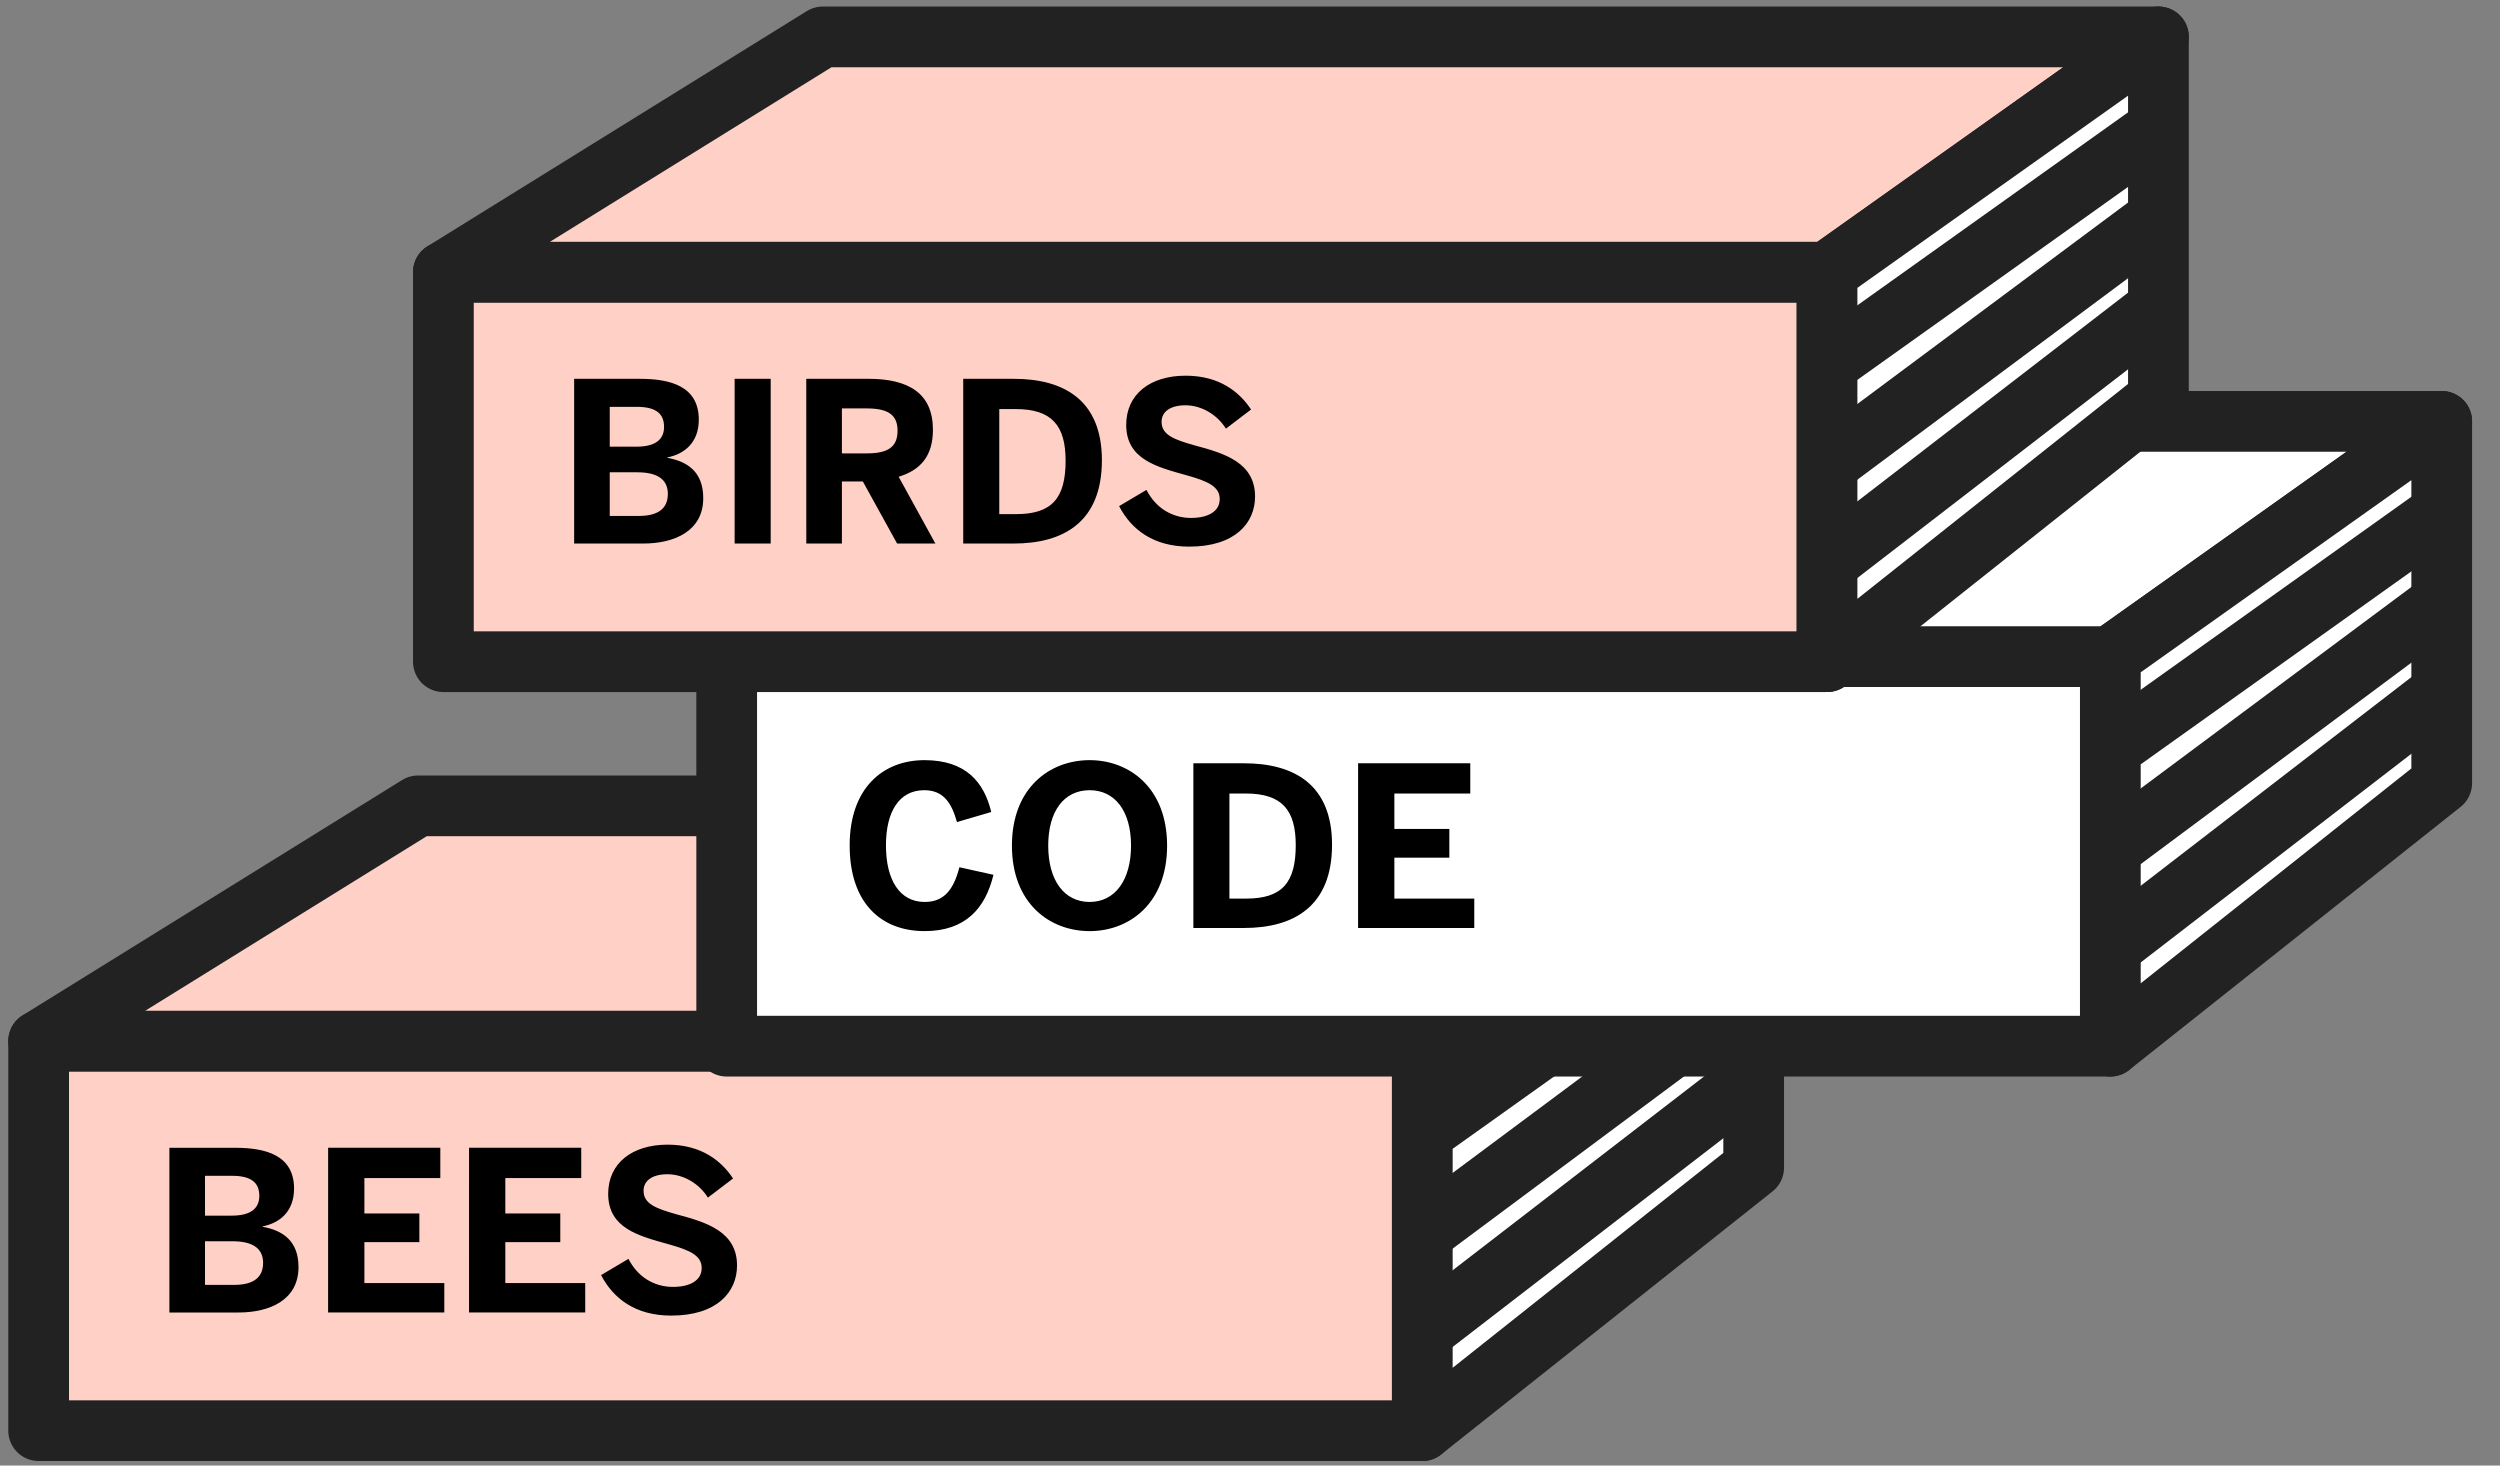 <svg height="51" viewBox="0 0 87 51" width="87" xmlns="http://www.w3.org/2000/svg"><rect x="0" y="0" width="87" height="51" fill="#808080" stroke="none"/><g fill="none" fill-rule="evenodd"><g transform="translate(.993 26.988)"><path d="m.352 22.799h48.151v-13.556h-48.151z" fill="#ffd1c6" fill-rule="nonzero"/><path d="m.352 22.799h48.151v-13.556h-48.151z" stroke="#222" stroke-linejoin="round" stroke-width="2.113"/><path d="m.352 9.243 13.204-8.187h46.479l-11.532 8.187z" fill="#ffd1c6" fill-rule="nonzero"/><path d="m.352 9.243 13.204-8.187h46.479l-11.532 8.187z" stroke="#222" stroke-linejoin="round" stroke-width="2.113"/><path d="m48.504 22.799 11.532-9.155v-12.588l-11.532 8.187z" fill="#fff" fill-rule="nonzero"/><g stroke="#222" stroke-linejoin="round" stroke-width="2.113" transform="translate(47.887 .616)"><path d="m.616 22.183 11.532-9.155v-12.588l-11.532 8.187z"/><path d="m1.056 11.517 11.092-7.908"/><path d="m.616 15.317 11.532-8.583"/><path d="m.616 18.75 11.532-8.891"/></g><path d="m4.902 18.687h2.409c1.069 0 2.084-.426 2.084-1.58 0-.914-.55-1.278-1.247-1.402v-.015c.581-.116 1.092-.504 1.092-1.317 0-1.162-.992-1.418-2.045-1.418h-2.293zm1.239-3.37v-1.387h.945c.674 0 .945.248.945.697 0 .442-.302.689-.961.689zm0 2.409v-1.518h.961c.697 0 1.061.248 1.061.751 0 .488-.31.767-1.007.767zm4.284.961h4.044v-1.023h-2.781v-1.425h1.913v-.999h-1.913v-1.232h2.642v-1.054h-3.904zm4.904 0h4.044v-1.023h-2.781v-1.425h1.913v-.999h-1.913v-1.232h2.642v-1.054h-3.904zm7.034.108c1.596 0 2.293-.821 2.293-1.743 0-1.185-1.069-1.503-2.076-1.774-.751-.209-1.177-.372-1.177-.829 0-.341.294-.573.829-.573.558 0 1.108.325 1.41.813l.875-.666c-.403-.612-1.1-1.177-2.277-1.177-1.232 0-2.068.643-2.068 1.712 0 1.201 1.069 1.464 2.092 1.751.751.209 1.162.395 1.162.829 0 .442-.418.658-.999.658-.658 0-1.232-.349-1.549-.976l-.953.565c.426.821 1.201 1.41 2.44 1.41z" fill="#000" fill-rule="nonzero"/></g><g transform="translate(24.937 13.608)"><g fill-rule="nonzero"><path d="m.352 22.799h48.151v-13.556h-48.151z" fill="#ffd1c6"/><path d="m.352 22.799h48.151v-13.556h-48.151z" fill="#fff" stroke="#222" stroke-linejoin="round" stroke-width="2.113"/><path d="m.352 9.243 13.204-8.187h46.479l-11.532 8.187z" fill="#fff"/></g><path d="m.352 9.243 13.204-8.187h46.479l-11.532 8.187z" stroke="#222" stroke-linejoin="round" stroke-width="2.113"/><path d="m48.504 22.799 11.532-9.155v-12.588l-11.532 8.187z" fill="#fff" fill-rule="nonzero"/><g stroke="#222" stroke-linejoin="round" stroke-width="2.113" transform="translate(47.887 .616)"><path d="m.616 22.183 11.532-9.155v-12.588l-11.532 8.187z"/><path d="m1.056 11.517 11.092-7.908"/><path d="m.616 15.317 11.532-8.583"/><path d="m.616 18.75 11.532-8.891"/></g><path d="m7.234 18.795c1.441 0 2.123-.806 2.401-1.96l-1.185-.263c-.201.782-.535 1.208-1.208 1.208-.868 0-1.348-.759-1.348-1.968 0-1.185.465-1.921 1.332-1.921.674 0 .953.449 1.139 1.108l1.193-.349c-.248-1.03-.875-1.805-2.324-1.805s-2.603.976-2.603 2.967c0 2.022 1.108 2.982 2.603 2.982zm5.748 0c1.379 0 2.696-.961 2.696-2.975 0-2.014-1.317-2.975-2.696-2.975-1.387 0-2.704.961-2.704 2.975 0 2.014 1.317 2.975 2.704 2.975zm0-1.015c-.891 0-1.441-.759-1.441-1.96 0-1.201.55-1.929 1.441-1.929.883 0 1.441.728 1.441 1.929 0 1.201-.558 1.96-1.441 1.96zm3.61.906h1.758c1.727 0 3.068-.744 3.068-2.897 0-2.092-1.317-2.835-3.068-2.835h-1.758zm1.255-1.023v-3.656h.573c1.255 0 1.735.573 1.735 1.797 0 1.301-.473 1.859-1.72 1.859zm4.477 1.023h4.044v-1.023h-2.781v-1.425h1.913v-.999h-1.913v-1.232h2.642v-1.054h-3.904z" fill="#000" fill-rule="nonzero"/></g><g transform="translate(15.078 .228)"><path d="m.352 22.799h48.151v-13.556h-48.151z" fill="#ffd1c6" fill-rule="nonzero"/><path d="m.352 22.799h48.151v-13.556h-48.151z" stroke="#222" stroke-linejoin="round" stroke-width="2.113"/><path d="m.352 9.243 13.204-8.187h46.479l-11.532 8.187z" fill="#ffd1c6" fill-rule="nonzero"/><path d="m.352 9.243 13.204-8.187h46.479l-11.532 8.187z" stroke="#222" stroke-linejoin="round" stroke-width="2.113"/><path d="m48.504 22.799 11.532-9.155v-12.588l-11.532 8.187z" fill="#fff" fill-rule="nonzero"/><g stroke="#222" stroke-linejoin="round" stroke-width="2.113" transform="translate(47.887 .616)"><path d="m.616 22.183 11.532-9.155v-12.588l-11.532 8.187z"/><path d="m1.056 11.517 11.092-7.908"/><path d="m.616 15.317 11.532-8.583"/><path d="m.616 18.75 11.532-8.891"/></g><path d="m4.902 18.687h2.409c1.069 0 2.084-.426 2.084-1.58 0-.914-.55-1.278-1.247-1.402v-.015c.581-.116 1.092-.504 1.092-1.317 0-1.162-.992-1.418-2.045-1.418h-2.293zm1.239-3.37v-1.387h.945c.674 0 .945.248.945.697 0 .442-.302.689-.961.689zm0 2.409v-1.518h.961c.697 0 1.061.248 1.061.751 0 .488-.31.767-1.007.767zm4.346.961h1.255v-5.732h-1.255zm2.494 0h1.239v-2.161h.728l1.193 2.161h1.332l-1.278-2.324c.767-.232 1.193-.728 1.193-1.635 0-1.27-.844-1.774-2.254-1.774h-2.154zm1.239-3.137v-1.565h.86c.728 0 1.077.209 1.077.775 0 .581-.349.79-1.077.79zm4.222 3.137h1.758c1.727 0 3.068-.744 3.068-2.897 0-2.092-1.317-2.835-3.068-2.835h-1.758zm1.255-1.023v-3.656h.573c1.255 0 1.735.573 1.735 1.797 0 1.301-.473 1.859-1.72 1.859zm6.608 1.131c1.596 0 2.293-.821 2.293-1.743 0-1.185-1.069-1.503-2.076-1.774-.751-.209-1.177-.372-1.177-.829 0-.341.294-.573.829-.573.558 0 1.108.325 1.41.813l.875-.666c-.403-.612-1.1-1.177-2.277-1.177-1.232 0-2.068.643-2.068 1.712 0 1.201 1.069 1.464 2.092 1.751.751.209 1.162.395 1.162.829 0 .442-.418.658-.999.658-.658 0-1.232-.349-1.549-.976l-.953.565c.426.821 1.201 1.41 2.44 1.41z" fill="#000" fill-rule="nonzero"/></g></g></svg>